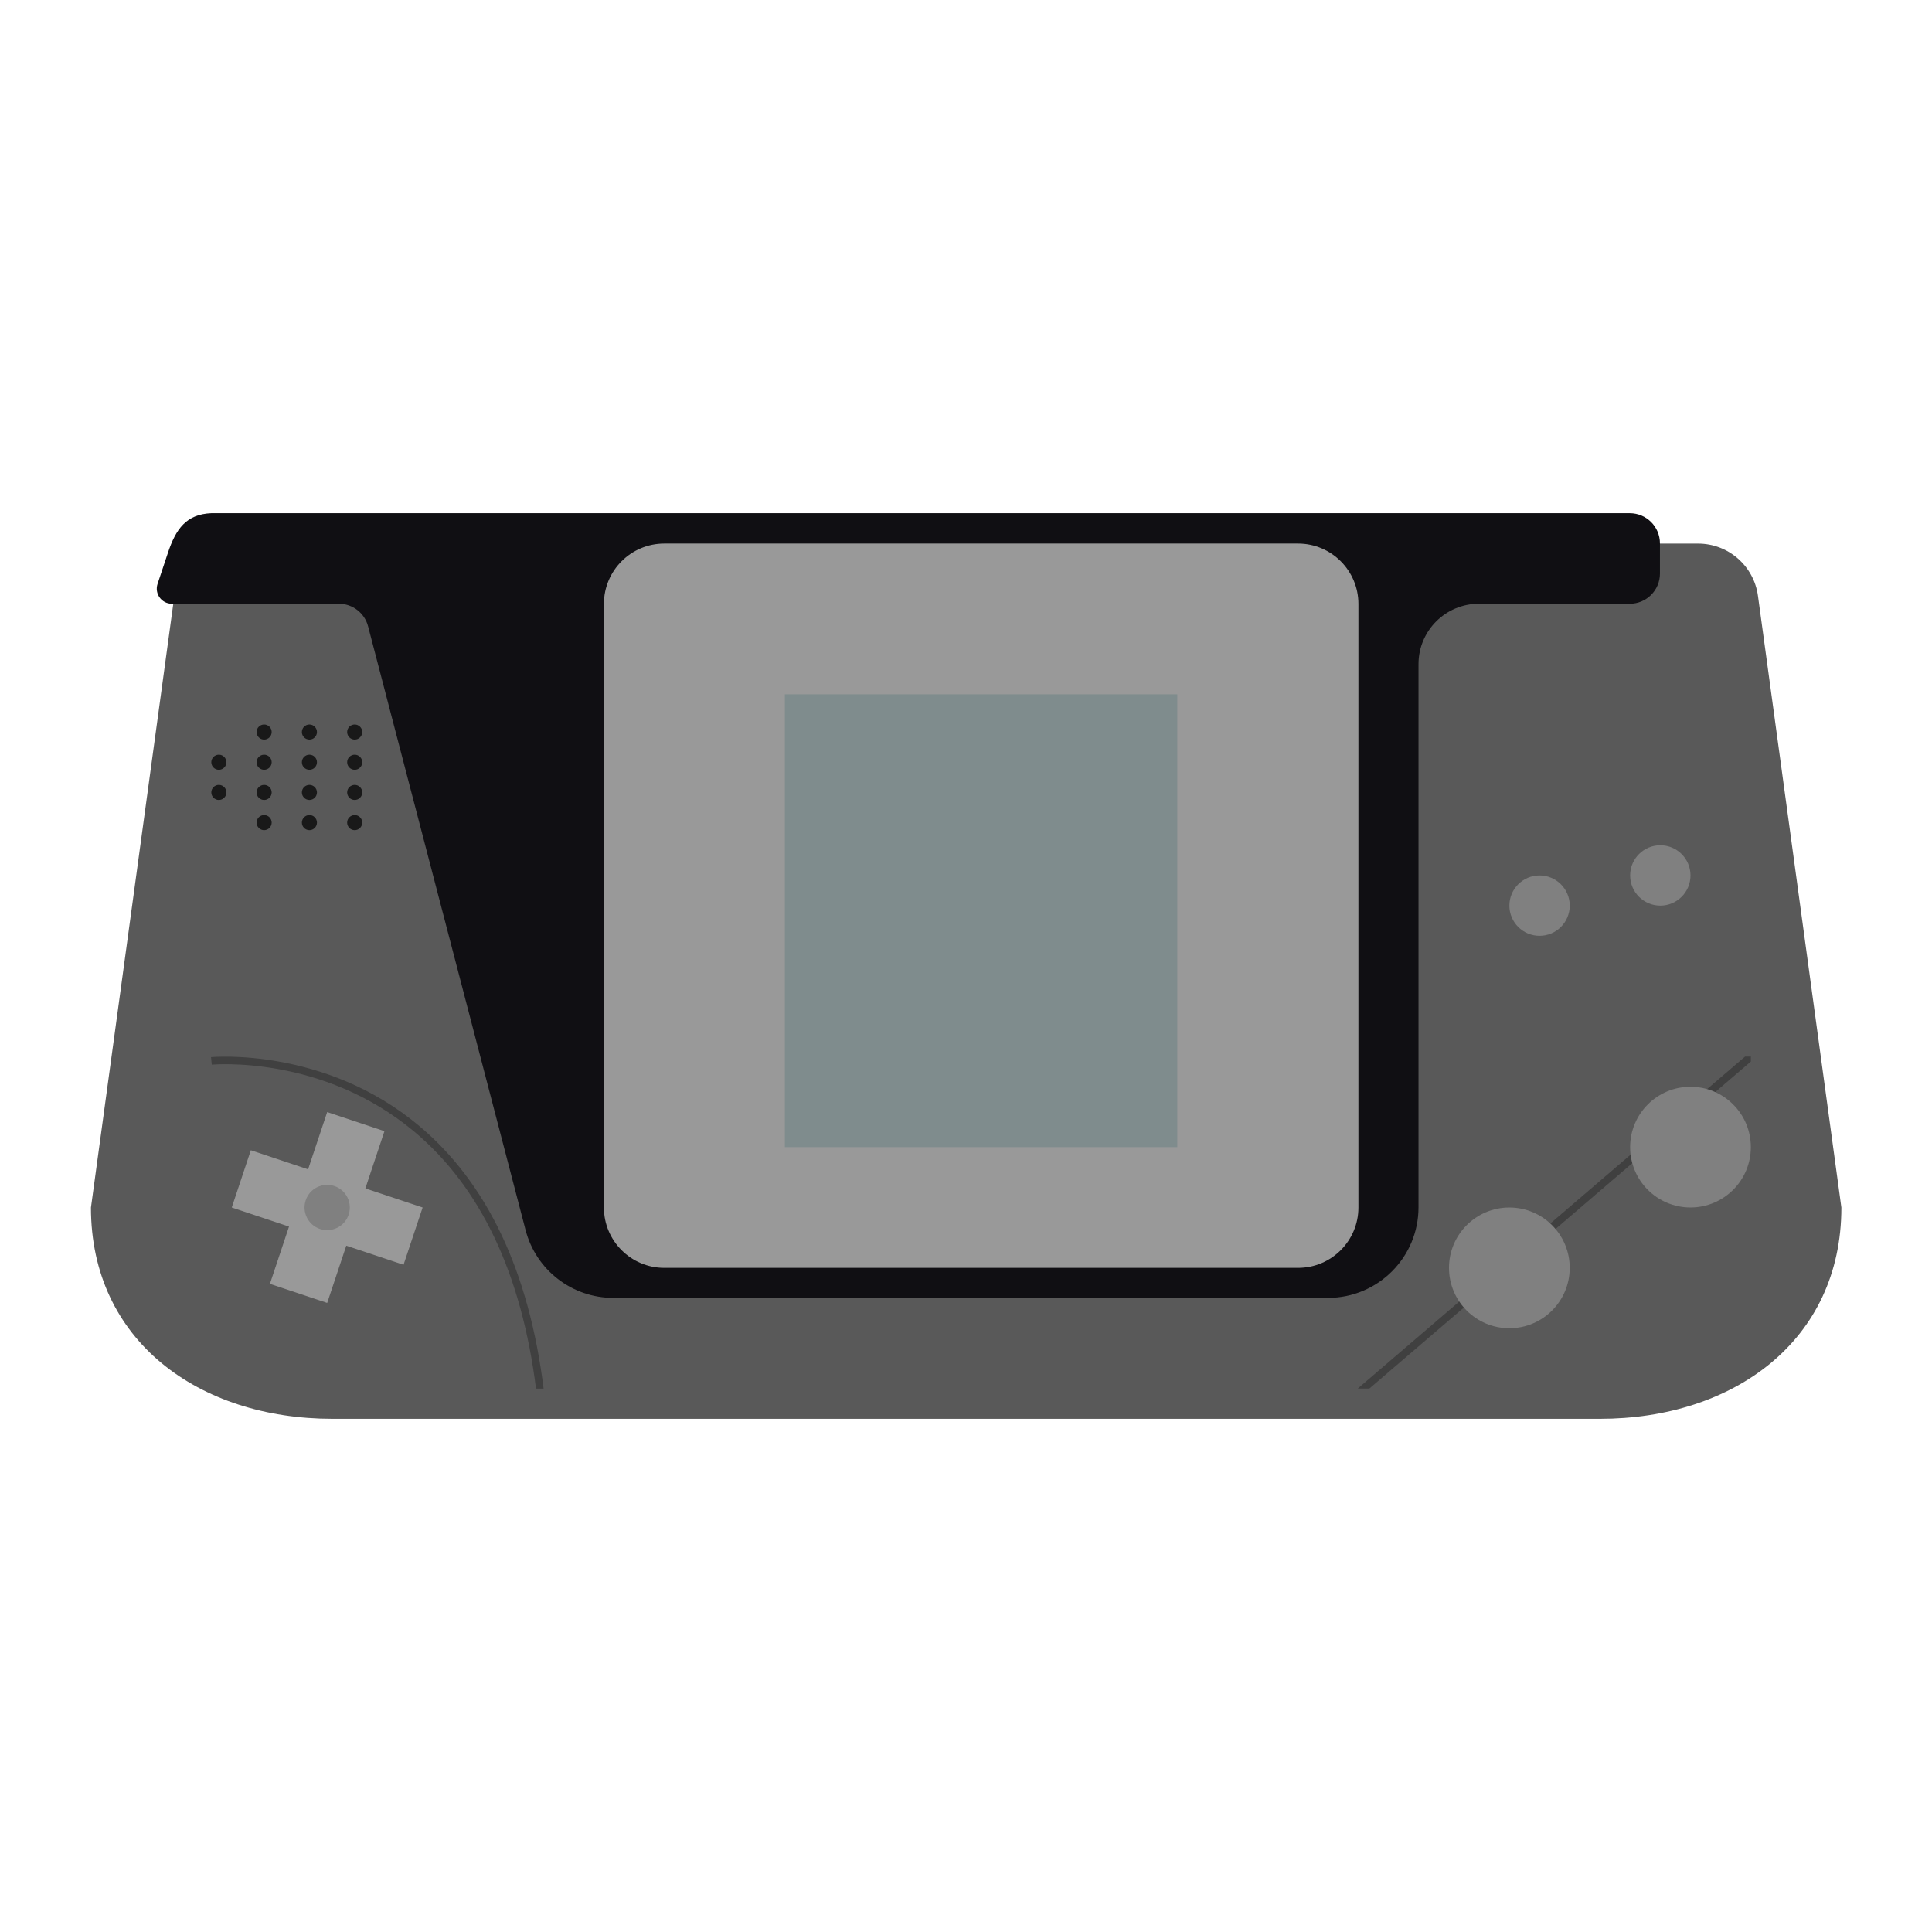 <?xml version="1.0" encoding="UTF-8" standalone="no"?>
<svg
   xmlns:dc="http://purl.org/dc/elements/1.1/"
   xmlns:cc="http://creativecommons.org/ns#"
   xmlns:rdf="http://www.w3.org/1999/02/22-rdf-syntax-ns#"
   xmlns:svg="http://www.w3.org/2000/svg"
   xmlns="http://www.w3.org/2000/svg"
   xmlns:sodipodi="http://sodipodi.sourceforge.net/DTD/sodipodi-0.dtd"
   xmlns:inkscape="http://www.inkscape.org/namespaces/inkscape"
   viewBox="0 0 341.333 341.333"
   height="341.333"
   width="341.333"
   xml:space="preserve"
   id="svg2"
   version="1.1"
   sodipodi:docname="Hartung - Game Master.svg"
   inkscape:version="0.92.2 (5c3e80d, 2017-08-06)"><sodipodi:namedview
     pagecolor="#ffffff"
     bordercolor="#666666"
     borderopacity="1"
     objecttolerance="10"
     gridtolerance="10"
     guidetolerance="10"
     inkscape:pageopacity="0"
     inkscape:pageshadow="2"
     inkscape:window-width="1024"
     inkscape:window-height="705"
     id="namedview69"
     showgrid="false"
     inkscape:pagecheckerboard="true"
     inkscape:zoom="0.48889803"
     inkscape:cx="47.384508"
     inkscape:cy="159.30789"
     inkscape:window-x="-8"
     inkscape:window-y="-8"
     inkscape:window-maximized="1"
     inkscape:current-layer="svg2" /><defs
     id="defs6"><clipPath
       id="clipPath18"
       clipPathUnits="userSpaceOnUse"><path
         id="path16"
         d="M 0,256 H 256 V 0 H 0 Z" /></clipPath><clipPath
       id="clipPath26"
       clipPathUnits="userSpaceOnUse"><path
         id="path24"
         d="M 4,196 H 252 V 60 H 4 Z" /></clipPath></defs><g
     id="g36"
     transform="matrix(1.333,0,0,-1.333,282.667,250.667)"><path
       inkscape:connector-curvature="0"
       d="m 0,0 h -168 c -17.673,0 -32,10.327 -32,28 l 11.057,81.081 c 0.54,3.964 3.925,6.919 7.926,6.919 H 13.017 c 4.001,0 7.386,-2.955 7.926,-6.919 L 32,28 C 32,10.327 17.673,0 0,0"
       style="fill:#595959;fill-opacity:1;fill-rule:nonzero;stroke:none"
       id="path38" /></g><g
     id="g40"
     transform="matrix(1.333,0,0,-1.333,29.674,97.645)"><path
       inkscape:connector-curvature="0"
       d="M 0,0 -1.378,-4.134 C -1.81,-5.429 -0.846,-6.767 0.52,-6.767 h 22.134 c 1.821,0 3.411,-1.229 3.871,-2.99 l 20.879,-80.039 c 1.379,-5.284 6.151,-8.971 11.612,-8.971 h 94.729 c 6.627,0 12,5.373 12,12 v 72 c 0,4.419 3.582,8 8,8 h 20 c 2.209,0 4,1.791 4,4 v 4 c 0,2.209 -1.791,4 -4,4 h -88 -100 C 2.426,5.095 1.05,3.15 0,0"
       style="fill:#100f13;fill-opacity:1;fill-rule:nonzero;stroke:none"
       id="path42" /></g><g
     id="g44"
     transform="matrix(1.333,0,0,-1.333,229.333,224)"><path
       inkscape:connector-curvature="0"
       d="m 0,0 h -84 c -4.418,0 -8,3.582 -8,8 v 80 c 0,4.418 3.582,8 8,8 H 0 c 4.418,0 8,-3.582 8,-8 V 8 C 8,3.582 4.418,0 0,0"
       style="fill:#999999;fill-opacity:1;fill-rule:nonzero;stroke:none"
       id="path46" /></g><path
     inkscape:connector-curvature="0"
     d="m 208,202.667 h -69.333 v -80 h 69.333 z"
     style="fill:#7f8c8d;fill-opacity:1;fill-rule:nonzero;stroke:none;stroke-width:1.333;font-variant-east_asian:normal;opacity:1;vector-effect:none;stroke-linecap:butt;stroke-linejoin:miter;stroke-miterlimit:4;stroke-dasharray:none;stroke-dashoffset:0;stroke-opacity:1"
     id="path48" /><g
     id="g50"
     transform="matrix(1.333,0,0,-1.333,61.333,129.333)"><path
       inkscape:connector-curvature="0"
       d="M 0,0 C 0,-0.552 0.448,-1 1,-1 1.552,-1 2,-0.552 2,0 2,0.552 1.552,1 1,1 0.448,1 0,0.552 0,0"
       style="fill:#191919;fill-opacity:1;fill-rule:nonzero;stroke:none"
       id="path52" /></g><g
     id="g54"
     transform="matrix(1.333,0,0,-1.333,53.333,129.333)"><path
       inkscape:connector-curvature="0"
       d="M 0,0 C 0,-0.552 0.448,-1 1,-1 1.552,-1 2,-0.552 2,0 2,0.552 1.552,1 1,1 0.448,1 0,0.552 0,0"
       style="fill:#191919;fill-opacity:1;fill-rule:nonzero;stroke:none"
       id="path56" /></g><g
     id="g58"
     transform="matrix(1.333,0,0,-1.333,45.333,129.333)"><path
       inkscape:connector-curvature="0"
       d="M 0,0 C 0,-0.552 0.448,-1 1,-1 1.552,-1 2,-0.552 2,0 2,0.552 1.552,1 1,1 0.448,1 0,0.552 0,0"
       style="fill:#191919;fill-opacity:1;fill-rule:nonzero;stroke:none"
       id="path60" /></g><g
     id="g62"
     transform="matrix(1.333,0,0,-1.333,61.333,134.667)"><path
       inkscape:connector-curvature="0"
       d="M 0,0 C 0,-0.552 0.448,-1 1,-1 1.552,-1 2,-0.552 2,0 2,0.552 1.552,1 1,1 0.448,1 0,0.552 0,0"
       style="fill:#191919;fill-opacity:1;fill-rule:nonzero;stroke:none"
       id="path64" /></g><g
     id="g66"
     transform="matrix(1.333,0,0,-1.333,53.333,134.667)"><path
       inkscape:connector-curvature="0"
       d="M 0,0 C 0,-0.552 0.448,-1 1,-1 1.552,-1 2,-0.552 2,0 2,0.552 1.552,1 1,1 0.448,1 0,0.552 0,0"
       style="fill:#191919;fill-opacity:1;fill-rule:nonzero;stroke:none"
       id="path68" /></g><g
     id="g70"
     transform="matrix(1.333,0,0,-1.333,45.333,134.667)"><path
       inkscape:connector-curvature="0"
       d="M 0,0 C 0,-0.552 0.448,-1 1,-1 1.552,-1 2,-0.552 2,0 2,0.552 1.552,1 1,1 0.448,1 0,0.552 0,0"
       style="fill:#191919;fill-opacity:1;fill-rule:nonzero;stroke:none"
       id="path72" /></g><g
     id="g74"
     transform="matrix(1.333,0,0,-1.333,37.333,134.667)"><path
       inkscape:connector-curvature="0"
       d="M 0,0 C 0,-0.552 0.448,-1 1,-1 1.552,-1 2,-0.552 2,0 2,0.552 1.552,1 1,1 0.448,1 0,0.552 0,0"
       style="fill:#191919;fill-opacity:1;fill-rule:nonzero;stroke:none"
       id="path76" /></g><g
     id="g78"
     transform="matrix(1.333,0,0,-1.333,61.333,140)"><path
       inkscape:connector-curvature="0"
       d="M 0,0 C 0,-0.552 0.448,-1 1,-1 1.552,-1 2,-0.552 2,0 2,0.552 1.552,1 1,1 0.448,1 0,0.552 0,0"
       style="fill:#191919;fill-opacity:1;fill-rule:nonzero;stroke:none"
       id="path80" /></g><g
     id="g82"
     transform="matrix(1.333,0,0,-1.333,53.333,140)"><path
       inkscape:connector-curvature="0"
       d="M 0,0 C 0,-0.552 0.448,-1 1,-1 1.552,-1 2,-0.552 2,0 2,0.552 1.552,1 1,1 0.448,1 0,0.552 0,0"
       style="fill:#191919;fill-opacity:1;fill-rule:nonzero;stroke:none"
       id="path84" /></g><g
     id="g86"
     transform="matrix(1.333,0,0,-1.333,45.333,140)"><path
       inkscape:connector-curvature="0"
       d="M 0,0 C 0,-0.552 0.448,-1 1,-1 1.552,-1 2,-0.552 2,0 2,0.552 1.552,1 1,1 0.448,1 0,0.552 0,0"
       style="fill:#191919;fill-opacity:1;fill-rule:nonzero;stroke:none"
       id="path88" /></g><g
     id="g90"
     transform="matrix(1.333,0,0,-1.333,37.333,140)"><path
       inkscape:connector-curvature="0"
       d="M 0,0 C 0,-0.552 0.448,-1 1,-1 1.552,-1 2,-0.552 2,0 2,0.552 1.552,1 1,1 0.448,1 0,0.552 0,0"
       style="fill:#191919;fill-opacity:1;fill-rule:nonzero;stroke:none"
       id="path92" /></g><g
     id="g94"
     transform="matrix(1.333,0,0,-1.333,61.333,145.333)"><path
       inkscape:connector-curvature="0"
       d="M 0,0 C 0,-0.552 0.448,-1 1,-1 1.552,-1 2,-0.552 2,0 2,0.552 1.552,1 1,1 0.448,1 0,0.552 0,0"
       style="fill:#191919;fill-opacity:1;fill-rule:nonzero;stroke:none"
       id="path96" /></g><g
     id="g98"
     transform="matrix(1.333,0,0,-1.333,53.333,145.333)"><path
       inkscape:connector-curvature="0"
       d="M 0,0 C 0,-0.552 0.448,-1 1,-1 1.552,-1 2,-0.552 2,0 2,0.552 1.552,1 1,1 0.448,1 0,0.552 0,0"
       style="fill:#191919;fill-opacity:1;fill-rule:nonzero;stroke:none"
       id="path100" /></g><g
     id="g102"
     transform="matrix(1.333,0,0,-1.333,45.333,145.333)"><path
       inkscape:connector-curvature="0"
       d="M 0,0 C 0,-0.552 0.448,-1 1,-1 1.552,-1 2,-0.552 2,0 2,0.552 1.552,1 1,1 0.448,1 0,0.552 0,0"
       style="fill:#191919;fill-opacity:1;fill-rule:nonzero;stroke:none"
       id="path104" /></g><g
     id="g106"
     transform="matrix(1.333,0,0,-1.333,74.667,213.333)"><path
       inkscape:connector-curvature="0"
       d="m 0,0 -7.589,2.53 2.529,7.589 -7.589,2.53 -2.53,-7.589 -7.59,2.53 -2.529,-7.59 7.589,-2.53 -2.53,-7.589 7.59,-2.53 2.53,7.589 7.589,-2.53 z"
       style="fill:#999999;fill-opacity:1;fill-rule:nonzero;stroke:none"
       id="path108" /></g><g
     id="g110"
     transform="matrix(1.333,0,0,-1.333,61.596,214.598)"><path
       inkscape:connector-curvature="0"
       d="m 0,0 c -0.524,-1.572 -2.223,-2.422 -3.794,-1.897 -1.572,0.523 -2.422,2.222 -1.898,3.793 0.524,1.573 2.223,2.422 3.795,1.898 C -0.325,3.271 0.524,1.571 0,0"
       style="fill:#808080;fill-opacity:1;fill-rule:nonzero;stroke:none"
       id="path112" /></g><g
     id="g114"
     transform="matrix(1.333,0,0,-1.333,277.333,160)"><path
       inkscape:connector-curvature="0"
       d="m 0,0 c 0,-2.209 -1.791,-4 -4,-4 -2.209,0 -4,1.791 -4,4 0,2.209 1.791,4 4,4 2.209,0 4,-1.791 4,-4"
       style="fill:#808080;fill-opacity:1;fill-rule:nonzero;stroke:none"
       id="path116" /></g><g
     id="g118"
     transform="matrix(1.333,0,0,-1.333,298.667,154.667)"><path
       inkscape:connector-curvature="0"
       d="m 0,0 c 0,-2.209 -1.791,-4 -4,-4 -2.209,0 -4,1.791 -4,4 0,2.209 1.791,4 4,4 2.209,0 4,-1.791 4,-4"
       style="fill:#808080;fill-opacity:1;fill-rule:nonzero;stroke:none"
       id="path120" /></g><g
     id="g122"
     transform="matrix(1.333,0,0,-1.333,309.333,186.667)"><path
       inkscape:connector-curvature="0"
       d="m 0,0 h -0.769 l -51.333,-44 h 1.538 L 0,-0.658 Z"
       style="fill:#404040;fill-opacity:1;fill-rule:nonzero;stroke:none"
       id="path124" /></g><g
     id="g126"
     transform="matrix(1.333,0,0,-1.333,256,224)"><path
       inkscape:connector-curvature="0"
       d="m 0,0 c 0,-4.418 3.582,-8 8,-8 4.418,0 8,3.582 8,8 C 16,4.418 12.418,8 8,8 3.582,8 0,4.418 0,0"
       style="fill:#808080;fill-opacity:1;fill-rule:nonzero;stroke:none"
       id="path128" /></g><g
     id="g130"
     transform="matrix(1.333,0,0,-1.333,288,202.667)"><path
       inkscape:connector-curvature="0"
       d="m 0,0 c 0,-4.418 3.582,-8 8,-8 4.418,0 8,3.582 8,8 C 16,4.418 12.418,8 8,8 3.582,8 0,4.418 0,0"
       style="fill:#808080;fill-opacity:1;fill-rule:nonzero;stroke:none"
       id="path132" /></g><g
     id="g134"
     transform="matrix(1.333,0,0,-1.333,96.042,245.333)"><path
       inkscape:connector-curvature="0"
       d="m 0,0 c -1.94,15.556 -7.479,27.273 -16.522,34.846 -12.489,10.46 -27.41,9.106 -27.559,9.088 l 0.1,-0.995 c 0.145,0.014 14.647,1.332 26.817,-8.86 C -8.346,26.694 -2.929,15.234 -1.008,0 Z"
       style="fill:#404040;fill-opacity:1;fill-rule:nonzero;stroke:none"
       id="path136" /></g></svg>